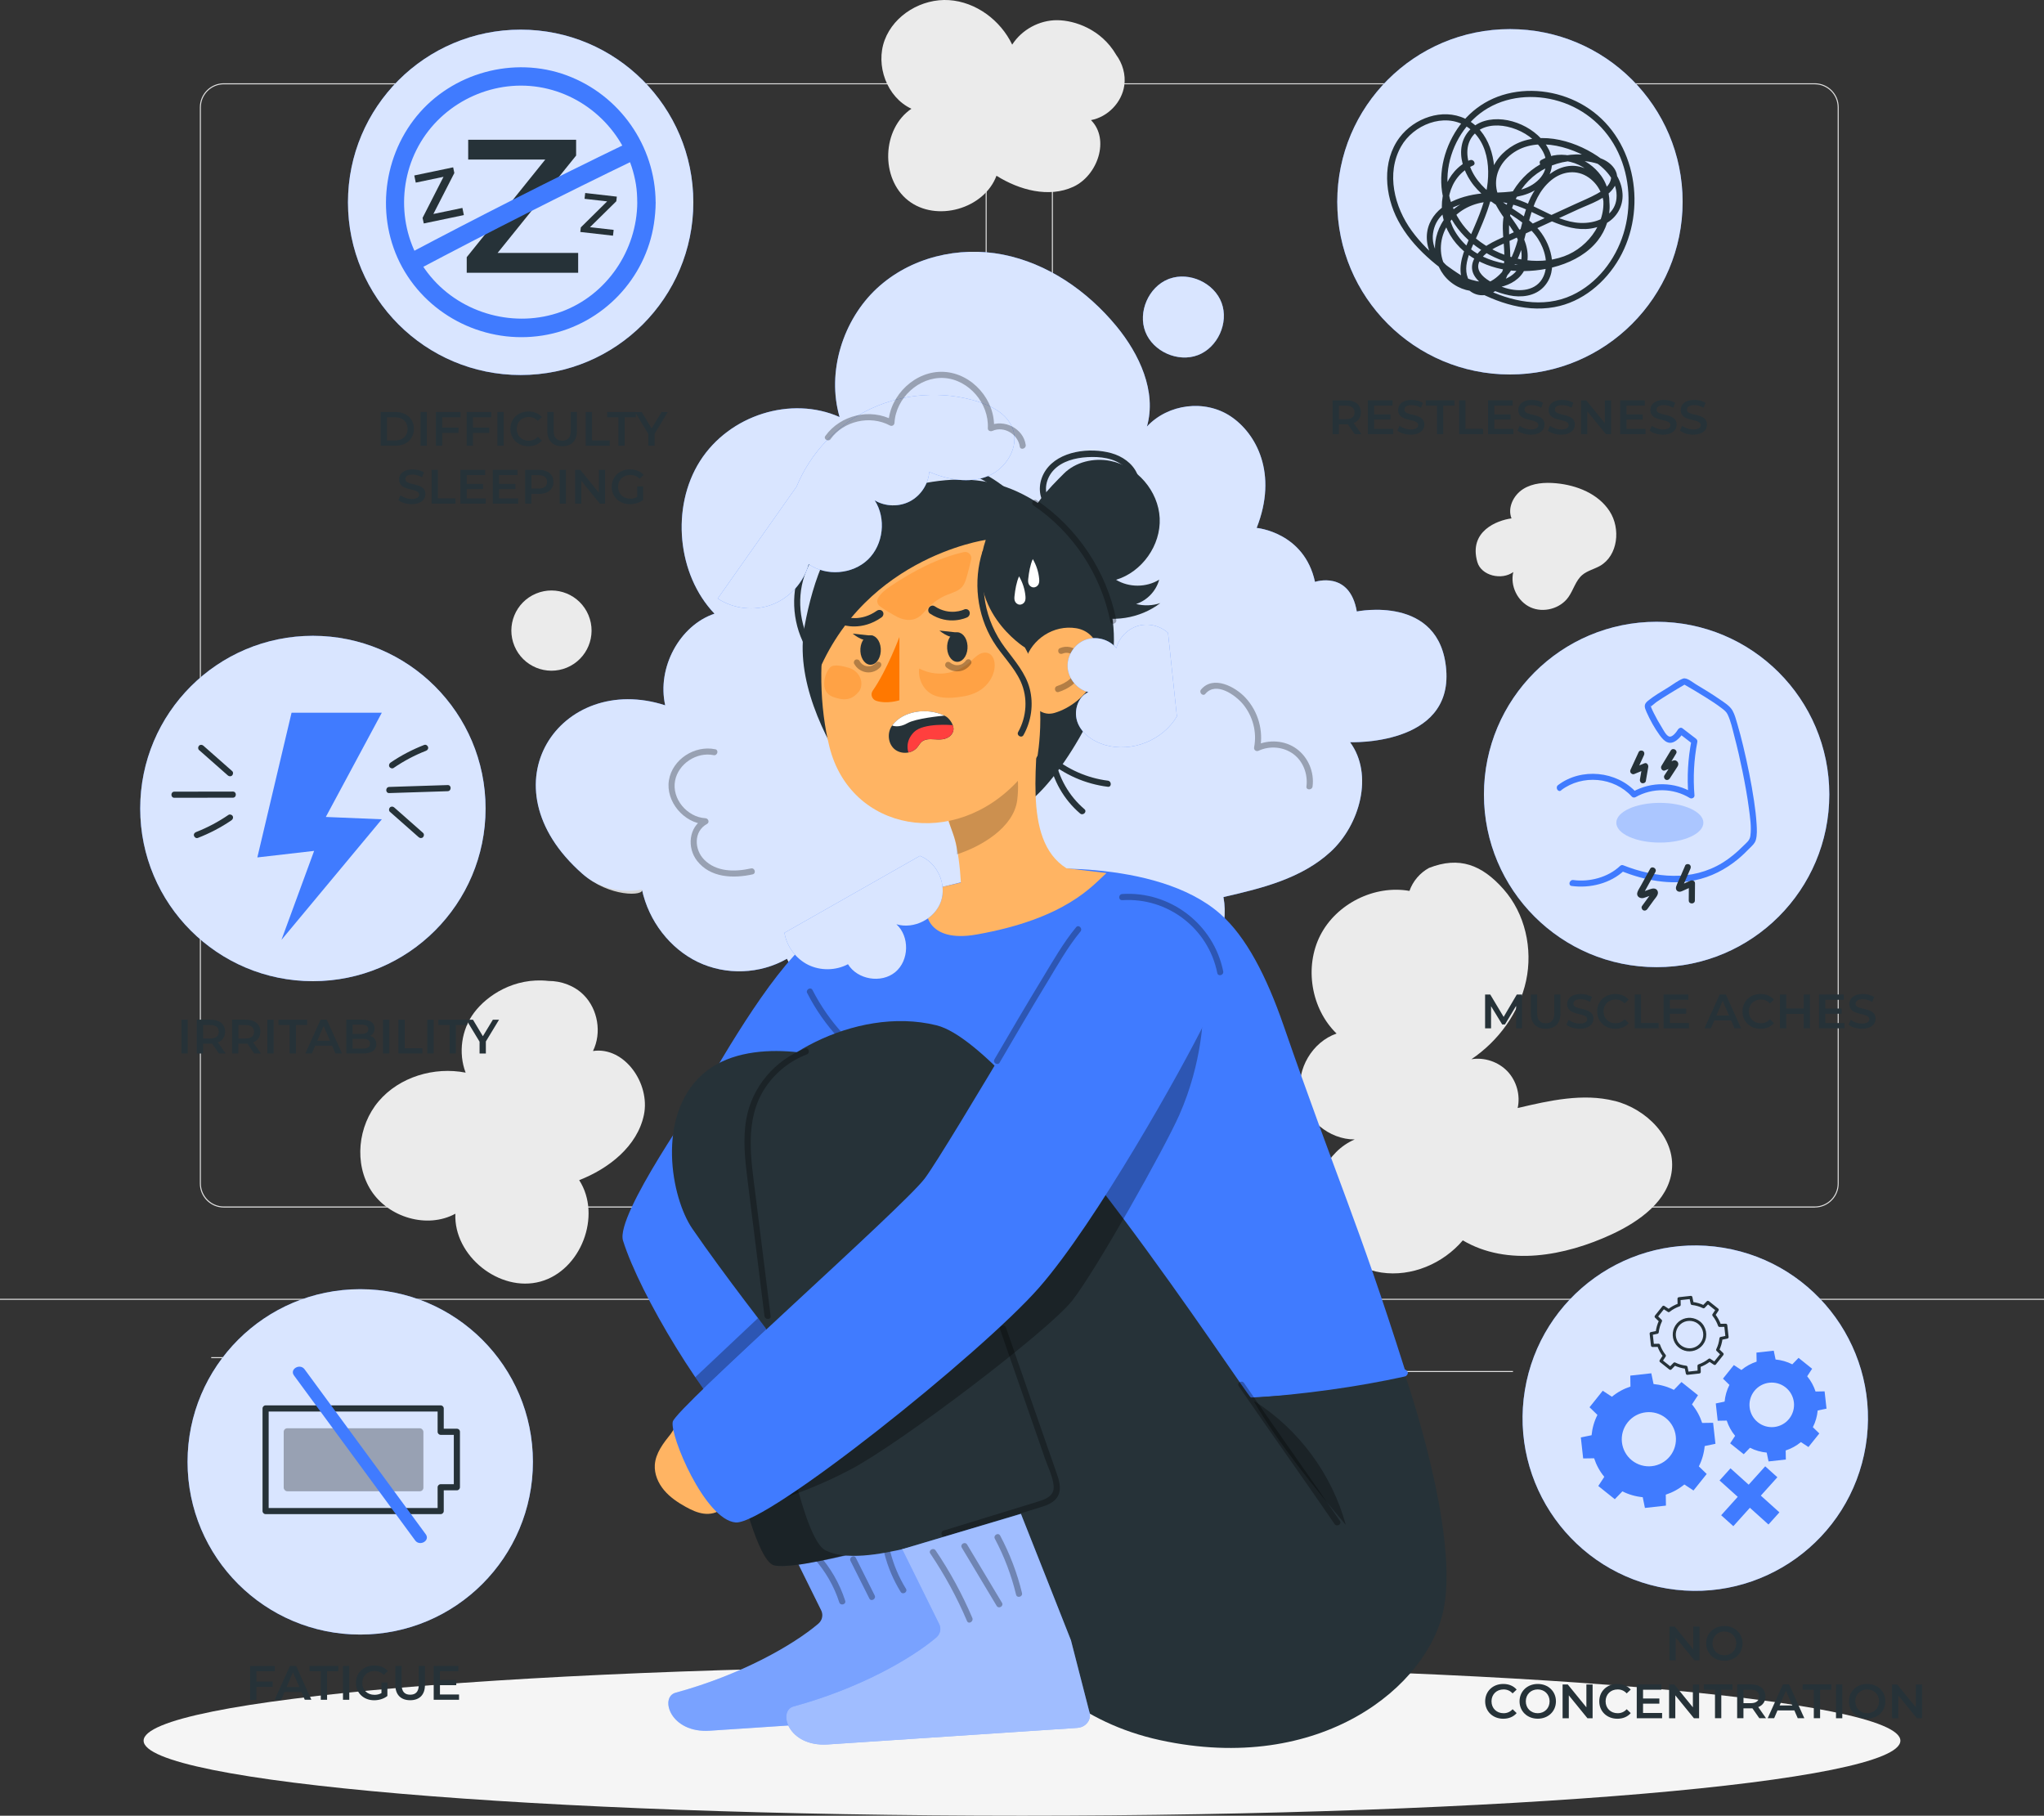 <svg xmlns="http://www.w3.org/2000/svg" viewBox="0 0 500 444.13"><rect x="0" y="0" width="500" height="444.13" fill="#333333" stroke="none"/><g id="Background_complete"><path fill="#e0e0e0" stroke-width="0" d="M443.92,295.37h-180.75c-3.23,0-5.86-2.63-5.86-5.86V26.23c0-3.23,2.63-5.86,5.86-5.86h180.75c3.23,0,5.86,2.63,5.86,5.86v263.27c0,3.23-2.63,5.86-5.86,5.86ZM263.17,20.62c-3.09,0-5.61,2.52-5.61,5.61v263.27c0,3.09,2.52,5.61,5.61,5.61h180.75c3.09,0,5.61-2.52,5.61-5.61V26.23c0-3.09-2.52-5.61-5.61-5.61h-180.75Z"/><path fill="#e0e0e0" stroke-width="0" d="M235.49,295.37H54.75c-3.23,0-5.86-2.63-5.86-5.86V26.23c0-3.23,2.63-5.86,5.86-5.86h180.75c3.23,0,5.86,2.63,5.86,5.86v263.27c0,3.23-2.63,5.86-5.86,5.86ZM54.75,20.62c-3.09,0-5.61,2.52-5.61,5.61v263.27c0,3.09,2.52,5.61,5.61,5.61h180.75c3.09,0,5.61-2.52,5.61-5.61V26.23c0-3.09-2.52-5.61-5.61-5.61H54.75Z"/><rect width="500" height=".25" y="317.69" fill="#e0e0e0" stroke-width="0"/><rect width="16.06" height=".25" x="51.67" y="331.96" fill="#e0e0e0" stroke-width="0"/><rect width="53.53" height=".25" x="170.35" y="329.25" fill="#e0e0e0" stroke-width="0"/><rect width="36.25" height=".25" x="68.73" y="341.25" fill="#e0e0e0" stroke-width="0"/><rect width="43.19" height=".25" x="378.35" y="329.12" fill="#e0e0e0" stroke-width="0"/><rect width="6.33" height=".25" x="430.45" y="329.12" fill="#e0e0e0" stroke-width="0"/><rect width="53.89" height=".25" x="316.21" y="335.35" fill="#e0e0e0" stroke-width="0"/><path fill="#ebebeb" stroke-width="0" d="M394.99,269.3c-7.77-1.96-15.94-.11-23.74,1.73.7-3.15-.27-6.63-2.49-8.97-2.22-2.34-5.64-3.49-8.82-2.97,6.61-4.48,11.69-11.38,13.37-19.19,1.68-7.81-.23-16.45-5.54-22.42-5.3-5.97-10.8-8.07-18.19-5.19-2.22,1.2-3.97,3.25-4.8,5.63-8.56-1.51-17.85,3.12-21.81,10.86-3.95,7.74-2.26,17.98,3.98,24.03-5.91,2.04-9.84,8.68-8.78,14.84,1.06,6.16,6.98,11.11,13.23,11.06-6.86,2.91-10.75,11.2-9.13,18.48,1.63,7.28,8.26,12.99,15.64,14.08,7.37,1.1,15.1-2.18,19.92-7.87,10.9,6.44,24.98,3.85,36.46-1.49,6.77-3.15,13.82-8.18,14.67-15.61.91-7.96-6.21-15.05-13.98-17.01Z"/><path fill="#ebebeb" stroke-width="0" d="M145.05,257.09c2.19-4.44,1.22-10.23-2.28-13.73-2.25-2.25-5.45-3.43-8.62-3.42h.02c-8.45-.93-15.1,3.62-18.19,7.75-3.1,4.13-3.91,9.86-2.08,14.68-7.68-1.5-16.21,1.04-21.28,7.01-5.07,5.97-6.08,15.27-1.83,21.85,4.25,6.57,13.72,9.4,20.6,5.65-.45,10.3,10.81,19.31,20.76,16.61,9.95-2.7,15.12-16.15,9.53-24.82,7.28-2.84,14.23-8.31,15.83-15.96,1.6-7.65-4.73-16.77-12.46-15.63Z"/><path fill="#ebebeb" stroke-width="0" d="M266.87,29.38c4.11-.76,7.55-4.32,8.15-8.46.39-2.66-.42-5.42-2.02-7.56h.01c-3.63-6.18-10.06-8.39-14.41-8.42-4.36-.02-8.65,2.31-11,5.98-2.85-5.97-8.87-10.46-15.46-10.89s-13.41,3.57-15.73,9.76c-2.32,6.19.54,14.03,6.54,16.81-7.21,4.88-7.65,17.04-.81,22.43,6.84,5.39,18.56,2.12,21.62-6.04,5.59,3.51,12.8,5.46,18.79,2.7,5.99-2.77,8.99-11.65,4.32-16.31Z"/><path fill="#ebebeb" stroke-width="0" d="M369.74,126.8c-3.48.47-10.52,3.09-8.36,10.66.96,3.38,5.98,4.55,8.8,2.46-.82,3.37,1.04,7.19,4.2,8.63,3.15,1.44,7.26.35,9.27-2.48,1.24-1.74,1.76-4.01,3.38-5.41,1.25-1.07,2.95-1.44,4.37-2.25,4.4-2.52,5.1-9.14,2.32-13.39-2.77-4.25-7.98-6.33-13.03-6.81-2.78-.26-5.74-.08-8.1,1.41s-3.88,4.57-2.85,7.17"/><circle cx="134.9" cy="154.24" r="9.81" fill="#ebebeb" stroke-width="0" transform="translate(-48.98 63.82) rotate(-22.64)"/></g><g id="Shadow"><path fill="#f5f5f5" stroke-width="0" d="M464.87,425.78c0,10.13-96.2,18.35-214.87,18.35s-214.87-8.22-214.87-18.35,96.2-18.35,214.87-18.35,214.87,8.22,214.87,18.35Z"/></g><g id="Texts"><path fill="#263238" stroke-width="0" d="M93.12,100.77h3.61c2.68,0,4.51,1.65,4.51,4.13s-1.83,4.13-4.51,4.13h-3.61v-8.27ZM96.67,107.74c1.84,0,3.04-1.12,3.04-2.83s-1.19-2.83-3.04-2.83h-2.01v5.67h2.01Z"/><path fill="#263238" stroke-width="0" d="M102.87,100.77h1.54v8.27h-1.54v-8.27Z"/><path fill="#263238" stroke-width="0" d="M108.17,102.06v2.52h3.99v1.3h-3.99v3.16h-1.54v-8.27h6.03v1.29h-4.5Z"/><path fill="#263238" stroke-width="0" d="M115.69,102.06v2.52h3.99v1.3h-3.99v3.16h-1.54v-8.27h6.03v1.29h-4.5Z"/><path fill="#263238" stroke-width="0" d="M121.68,100.77h1.54v8.27h-1.54v-8.27Z"/><path fill="#263238" stroke-width="0" d="M124.85,104.9c0-2.47,1.89-4.25,4.43-4.25,1.35,0,2.5.48,3.27,1.38l-.99.93c-.6-.65-1.35-.97-2.21-.97-1.71,0-2.95,1.2-2.95,2.91s1.24,2.91,2.95,2.91c.86,0,1.61-.32,2.21-.98l.99.94c-.77.9-1.93,1.38-3.28,1.38-2.53,0-4.42-1.78-4.42-4.25Z"/><path fill="#263238" stroke-width="0" d="M133.89,105.43v-4.67h1.54v4.61c0,1.7.77,2.43,2.1,2.43s2.09-.73,2.09-2.43v-4.61h1.51v4.67c0,2.41-1.36,3.72-3.61,3.72s-3.63-1.31-3.63-3.72Z"/><path fill="#263238" stroke-width="0" d="M143.28,100.77h1.54v6.97h4.32v1.3h-5.86v-8.27Z"/><path fill="#263238" stroke-width="0" d="M151.26,102.07h-2.74v-1.3h7.02v1.3h-2.74v6.97h-1.54v-6.97Z"/><path fill="#263238" stroke-width="0" d="M160.13,106.12v2.92h-1.54v-2.89l-3.25-5.37h1.64l2.42,4.03,2.44-4.03h1.51l-3.24,5.35Z"/><path fill="#263238" stroke-width="0" d="M97.45,122.33l.53-1.19c.66.53,1.71.91,2.73.91,1.29,0,1.83-.46,1.83-1.07,0-1.78-4.91-.61-4.91-3.69,0-1.33,1.06-2.47,3.33-2.47.99,0,2.03.26,2.75.73l-.48,1.19c-.74-.44-1.56-.65-2.28-.65-1.28,0-1.79.5-1.79,1.12,0,1.76,4.9.61,4.9,3.65,0,1.32-1.07,2.46-3.34,2.46-1.29,0-2.57-.4-3.26-.99Z"/><path fill="#263238" stroke-width="0" d="M105.57,114.93h1.54v6.97h4.32v1.3h-5.86v-8.27Z"/><path fill="#263238" stroke-width="0" d="M118.84,121.91v1.29h-6.2v-8.27h6.03v1.29h-4.5v2.15h3.99v1.26h-3.99v2.28h4.66Z"/><path fill="#263238" stroke-width="0" d="M126.75,121.91v1.29h-6.2v-8.27h6.03v1.29h-4.5v2.15h3.99v1.26h-3.99v2.28h4.66Z"/><path fill="#263238" stroke-width="0" d="M135.38,117.87c0,1.82-1.35,2.94-3.52,2.94h-1.87v2.39h-1.54v-8.27h3.4c2.17,0,3.52,1.11,3.52,2.94ZM133.83,117.87c0-1.04-.7-1.64-2.04-1.64h-1.79v3.28h1.79c1.35,0,2.04-.6,2.04-1.64Z"/><path fill="#263238" stroke-width="0" d="M136.91,114.93h1.54v8.27h-1.54v-8.27Z"/><path fill="#263238" stroke-width="0" d="M148.02,114.93v8.27h-1.26l-4.56-5.6v5.6h-1.52v-8.27h1.26l4.56,5.6v-5.6h1.52Z"/><path fill="#263238" stroke-width="0" d="M155.88,118.97h1.45v3.3c-.86.7-2.07,1.05-3.24,1.05-2.56,0-4.45-1.78-4.45-4.25s1.89-4.25,4.48-4.25c1.38,0,2.54.46,3.32,1.35l-.97.94c-.65-.65-1.39-.94-2.28-.94-1.76,0-3,1.19-3,2.91s1.24,2.91,2.99,2.91c.59,0,1.17-.12,1.7-.43v-2.57Z"/><path fill="#263238" stroke-width="0" d="M370.87,251.52v-5.48s-2.73,4.54-2.73,4.54h-.68l-2.72-4.46v5.41h-1.46v-8.27h1.26l3.28,5.48,3.22-5.48h1.26v8.27s-1.44,0-1.44,0Z"/><path fill="#263238" stroke-width="0" d="M374.48,247.92v-4.66h1.54v4.61c0,1.7.77,2.43,2.1,2.43s2.09-.73,2.09-2.43v-4.61h1.51v4.66c0,2.41-1.36,3.72-3.61,3.72s-3.63-1.31-3.63-3.72Z"/><path fill="#263238" stroke-width="0" d="M383.17,250.65l.53-1.19c.66.53,1.71.91,2.73.91,1.29,0,1.83-.46,1.83-1.08,0-1.78-4.91-.61-4.91-3.68,0-1.34,1.06-2.47,3.33-2.47.99,0,2.03.26,2.75.73l-.48,1.19c-.74-.44-1.56-.65-2.28-.65-1.28,0-1.79.5-1.79,1.12,0,1.76,4.9.61,4.9,3.65,0,1.32-1.08,2.46-3.34,2.46-1.29,0-2.57-.4-3.26-.99Z"/><path fill="#263238" stroke-width="0" d="M390.7,247.39c0-2.47,1.89-4.25,4.43-4.25,1.35,0,2.5.48,3.27,1.38l-.99.93c-.6-.65-1.35-.97-2.21-.97-1.71,0-2.95,1.21-2.95,2.91s1.24,2.91,2.95,2.91c.86,0,1.61-.32,2.21-.98l.99.95c-.77.9-1.92,1.38-3.28,1.38-2.53,0-4.42-1.78-4.42-4.25Z"/><path fill="#263238" stroke-width="0" d="M399.87,243.26h1.54v6.97h4.32v1.3h-5.86v-8.27Z"/><path fill="#263238" stroke-width="0" d="M413.14,250.24v1.29h-6.2v-8.27h6.04v1.29h-4.5v2.15h3.99v1.26h-3.99v2.28h4.67Z"/><path fill="#263238" stroke-width="0" d="M423.47,249.61h-4.13l-.82,1.91h-1.58l3.72-8.27h1.51l3.73,8.27h-1.61l-.83-1.91ZM422.96,248.41l-1.56-3.61-1.55,3.61h3.11Z"/><path fill="#263238" stroke-width="0" d="M426.24,247.39c0-2.47,1.89-4.25,4.43-4.25,1.35,0,2.5.48,3.27,1.38l-.99.93c-.6-.65-1.35-.97-2.21-.97-1.71,0-2.95,1.21-2.95,2.91s1.24,2.91,2.95,2.91c.86,0,1.61-.32,2.21-.98l.99.95c-.77.9-1.92,1.38-3.28,1.38-2.53,0-4.42-1.78-4.42-4.25Z"/><path fill="#263238" stroke-width="0" d="M442.76,243.26v8.27h-1.54v-3.54h-4.28v3.54h-1.54v-8.27h1.54v3.41h4.28v-3.41h1.54Z"/><path fill="#263238" stroke-width="0" d="M451.17,250.24v1.29h-6.2v-8.27h6.04v1.29h-4.5v2.15h3.99v1.26h-3.99v2.28h4.66Z"/><path fill="#263238" stroke-width="0" d="M452.19,250.65l.53-1.19c.66.53,1.71.91,2.73.91,1.29,0,1.83-.46,1.83-1.08,0-1.78-4.91-.61-4.91-3.68,0-1.34,1.06-2.47,3.33-2.47.99,0,2.03.26,2.75.73l-.48,1.19c-.74-.44-1.56-.65-2.28-.65-1.28,0-1.79.5-1.79,1.12,0,1.76,4.9.61,4.9,3.65,0,1.32-1.08,2.46-3.34,2.46-1.29,0-2.57-.4-3.26-.99Z"/><path fill="#263238" stroke-width="0" d="M331.39,106.2l-1.69-2.42c-.11.01-.21.01-.32.01h-1.87v2.41h-1.54v-8.27h3.4c2.17,0,3.52,1.11,3.52,2.94,0,1.25-.64,2.17-1.76,2.61l1.9,2.72h-1.65ZM329.31,99.23h-1.79v3.3h1.79c1.35,0,2.04-.61,2.04-1.65s-.7-1.64-2.04-1.64Z"/><path fill="#263238" stroke-width="0" d="M340.81,104.91v1.29h-6.2v-8.27h6.04v1.29h-4.5v2.15h3.99v1.26h-3.99v2.28h4.66Z"/><path fill="#263238" stroke-width="0" d="M341.82,105.33l.53-1.19c.66.53,1.71.91,2.73.91,1.29,0,1.83-.46,1.83-1.07,0-1.78-4.91-.61-4.91-3.69,0-1.33,1.06-2.47,3.33-2.47.99,0,2.03.26,2.75.73l-.48,1.19c-.74-.44-1.56-.65-2.28-.65-1.28,0-1.79.5-1.79,1.12,0,1.76,4.9.61,4.9,3.65,0,1.32-1.08,2.46-3.34,2.46-1.29,0-2.57-.4-3.26-.99Z"/><path fill="#263238" stroke-width="0" d="M351.5,99.23h-2.74v-1.3h7.02v1.3h-2.74v6.97h-1.54v-6.97Z"/><path fill="#263238" stroke-width="0" d="M356.93,97.93h1.54v6.97h4.32v1.3h-5.86v-8.27Z"/><path fill="#263238" stroke-width="0" d="M370.2,104.91v1.29h-6.2v-8.27h6.04v1.29h-4.5v2.15h3.99v1.26h-3.99v2.28h4.66Z"/><path fill="#263238" stroke-width="0" d="M371.21,105.33l.53-1.19c.66.53,1.71.91,2.73.91,1.29,0,1.83-.46,1.83-1.07,0-1.78-4.91-.61-4.91-3.69,0-1.33,1.06-2.47,3.33-2.47.99,0,2.03.26,2.75.73l-.48,1.19c-.74-.44-1.56-.65-2.28-.65-1.28,0-1.79.5-1.79,1.12,0,1.76,4.9.61,4.9,3.65,0,1.32-1.08,2.46-3.34,2.46-1.29,0-2.57-.4-3.26-.99Z"/><path fill="#263238" stroke-width="0" d="M378.63,105.33l.53-1.19c.66.53,1.71.91,2.73.91,1.29,0,1.83-.46,1.83-1.07,0-1.78-4.91-.61-4.91-3.69,0-1.33,1.06-2.47,3.33-2.47.99,0,2.03.26,2.75.73l-.48,1.19c-.74-.44-1.56-.65-2.28-.65-1.28,0-1.79.5-1.79,1.12,0,1.76,4.9.61,4.9,3.65,0,1.32-1.08,2.46-3.34,2.46-1.29,0-2.57-.4-3.26-.99Z"/><path fill="#263238" stroke-width="0" d="M394.1,97.93v8.27h-1.26l-4.56-5.6v5.6h-1.52v-8.27h1.26l4.56,5.6v-5.6h1.52Z"/><path fill="#263238" stroke-width="0" d="M402.52,104.91v1.29h-6.2v-8.27h6.04v1.29h-4.5v2.15h3.99v1.26h-3.99v2.28h4.66Z"/><path fill="#263238" stroke-width="0" d="M403.53,105.33l.53-1.19c.66.53,1.71.91,2.73.91,1.29,0,1.83-.46,1.83-1.07,0-1.78-4.91-.61-4.91-3.69,0-1.33,1.06-2.47,3.33-2.47.99,0,2.03.26,2.75.73l-.48,1.19c-.74-.44-1.56-.65-2.28-.65-1.28,0-1.79.5-1.79,1.12,0,1.76,4.9.61,4.9,3.65,0,1.32-1.08,2.46-3.34,2.46-1.29,0-2.57-.4-3.26-.99Z"/><path fill="#263238" stroke-width="0" d="M410.95,105.33l.53-1.19c.66.53,1.71.91,2.73.91,1.29,0,1.83-.46,1.83-1.07,0-1.78-4.91-.61-4.91-3.69,0-1.33,1.06-2.47,3.33-2.47.99,0,2.03.26,2.75.73l-.48,1.19c-.74-.44-1.56-.65-2.28-.65-1.28,0-1.79.5-1.79,1.12,0,1.76,4.9.61,4.9,3.65,0,1.32-1.08,2.46-3.34,2.46-1.29,0-2.57-.4-3.26-.99Z"/><path fill="#263238" stroke-width="0" d="M415.73,397.85v8.27h-1.26l-4.56-5.6v5.6h-1.52v-8.27h1.26l4.56,5.6v-5.6h1.52Z"/><path fill="#263238" stroke-width="0" d="M417.36,401.98c0-2.44,1.89-4.25,4.45-4.25s4.45,1.8,4.45,4.25-1.89,4.25-4.45,4.25-4.45-1.81-4.45-4.25ZM424.72,401.98c0-1.69-1.24-2.91-2.91-2.91s-2.91,1.22-2.91,2.91,1.24,2.91,2.91,2.91,2.91-1.22,2.91-2.91Z"/><path fill="#263238" stroke-width="0" d="M363.3,416.15c0-2.47,1.89-4.25,4.43-4.25,1.35,0,2.5.48,3.27,1.38l-.99.93c-.6-.65-1.35-.97-2.21-.97-1.71,0-2.95,1.21-2.95,2.91s1.24,2.91,2.95,2.91c.86,0,1.61-.32,2.21-.98l.99.95c-.77.9-1.92,1.38-3.28,1.38-2.53,0-4.42-1.78-4.42-4.25Z"/><path fill="#263238" stroke-width="0" d="M371.71,416.15c0-2.44,1.89-4.25,4.45-4.25s4.45,1.8,4.45,4.25-1.89,4.25-4.45,4.25-4.45-1.81-4.45-4.25ZM379.06,416.15c0-1.69-1.24-2.91-2.91-2.91s-2.91,1.22-2.91,2.91,1.24,2.91,2.91,2.91,2.91-1.22,2.91-2.91Z"/><path fill="#263238" stroke-width="0" d="M389.58,412.02v8.27h-1.26l-4.56-5.6v5.6h-1.52v-8.27h1.26l4.56,5.6v-5.6h1.52Z"/><path fill="#263238" stroke-width="0" d="M391.21,416.15c0-2.47,1.89-4.25,4.43-4.25,1.35,0,2.5.48,3.27,1.38l-.99.93c-.6-.65-1.35-.97-2.21-.97-1.71,0-2.95,1.21-2.95,2.91s1.24,2.91,2.95,2.91c.86,0,1.61-.32,2.21-.98l.99.95c-.77.9-1.92,1.38-3.28,1.38-2.53,0-4.42-1.78-4.42-4.25Z"/><path fill="#263238" stroke-width="0" d="M406.58,419v1.29h-6.2v-8.27h6.04v1.29h-4.5v2.15h3.99v1.26h-3.99v2.28h4.66Z"/><path fill="#263238" stroke-width="0" d="M415.63,412.02v8.27h-1.26l-4.56-5.6v5.6h-1.52v-8.27h1.26l4.56,5.6v-5.6h1.52Z"/><path fill="#263238" stroke-width="0" d="M419.52,413.31h-2.74v-1.3h7.02v1.3h-2.74v6.97h-1.54v-6.97Z"/><path fill="#263238" stroke-width="0" d="M430.36,420.28l-1.69-2.42c-.11.01-.21.01-.32.01h-1.87v2.41h-1.54v-8.27h3.4c2.17,0,3.52,1.11,3.52,2.94,0,1.25-.64,2.17-1.76,2.61l1.9,2.72h-1.65ZM428.28,413.31h-1.79v3.29h1.79c1.35,0,2.04-.61,2.04-1.65s-.7-1.64-2.04-1.64Z"/><path fill="#263238" stroke-width="0" d="M438.94,418.37h-4.13l-.82,1.91h-1.58l3.72-8.27h1.51l3.73,8.27h-1.61l-.83-1.91ZM438.44,417.16l-1.56-3.61-1.55,3.61h3.11Z"/><path fill="#263238" stroke-width="0" d="M443.69,413.31h-2.74v-1.3h7.02v1.3h-2.74v6.97h-1.54v-6.97Z"/><path fill="#263238" stroke-width="0" d="M449.12,412.02h1.54v8.27h-1.54v-8.27Z"/><path fill="#263238" stroke-width="0" d="M452.29,416.15c0-2.44,1.89-4.25,4.45-4.25s4.45,1.8,4.45,4.25-1.89,4.25-4.45,4.25-4.45-1.81-4.45-4.25ZM459.65,416.15c0-1.69-1.24-2.91-2.91-2.91s-2.91,1.22-2.91,2.91,1.24,2.91,2.91,2.91,2.91-1.22,2.91-2.91Z"/><path fill="#263238" stroke-width="0" d="M470.17,412.02v8.27h-1.26l-4.56-5.6v5.6h-1.52v-8.27h1.26l4.56,5.6v-5.6h1.52Z"/><path fill="#263238" stroke-width="0" d="M62.73,408.79v2.52h3.99v1.3h-3.99v3.17h-1.54v-8.27h6.03v1.29h-4.5Z"/><path fill="#263238" stroke-width="0" d="M73.73,413.85h-4.13l-.82,1.91h-1.58l3.72-8.27h1.51l3.73,8.27h-1.61l-.83-1.91ZM73.22,412.65l-1.56-3.61-1.55,3.61h3.11Z"/><path fill="#263238" stroke-width="0" d="M78.47,408.8h-2.74v-1.3h7.02v1.3h-2.74v6.97h-1.54v-6.97Z"/><path fill="#263238" stroke-width="0" d="M83.9,407.5h1.54v8.27h-1.54v-8.27Z"/><path fill="#263238" stroke-width="0" d="M93.31,411.54h1.45v3.3c-.86.7-2.07,1.05-3.24,1.05-2.56,0-4.45-1.78-4.45-4.25s1.89-4.25,4.48-4.25c1.38,0,2.54.46,3.32,1.35l-.97.95c-.65-.65-1.39-.95-2.28-.95-1.76,0-3,1.19-3,2.91s1.24,2.91,2.99,2.91c.59,0,1.17-.12,1.7-.42v-2.58Z"/><path fill="#263238" stroke-width="0" d="M96.71,412.16v-4.67h1.54v4.61c0,1.7.77,2.43,2.1,2.43s2.09-.73,2.09-2.43v-4.61h1.51v4.67c0,2.41-1.36,3.72-3.61,3.72s-3.63-1.31-3.63-3.72Z"/><path fill="#263238" stroke-width="0" d="M112.29,414.48v1.29h-6.2v-8.27h6.03v1.29h-4.5v2.15h3.99v1.26h-3.99v2.28h4.67Z"/><path fill="#263238" stroke-width="0" d="M44.39,249.42h1.54v8.27h-1.54v-8.27Z"/><path fill="#263238" stroke-width="0" d="M53.56,257.69l-1.69-2.42c-.11.01-.21.01-.32.01h-1.87v2.41h-1.54v-8.27h3.4c2.17,0,3.52,1.11,3.52,2.94,0,1.25-.64,2.17-1.76,2.61l1.9,2.72h-1.65ZM51.48,250.72h-1.8v3.3h1.8c1.35,0,2.04-.61,2.04-1.65s-.7-1.64-2.04-1.64Z"/><path fill="#263238" stroke-width="0" d="M62.19,257.69l-1.69-2.42c-.11.01-.21.01-.32.01h-1.87v2.41h-1.54v-8.27h3.4c2.17,0,3.52,1.11,3.52,2.94,0,1.25-.64,2.17-1.76,2.61l1.9,2.72h-1.65ZM60.11,250.72h-1.79v3.3h1.79c1.35,0,2.04-.61,2.04-1.65s-.7-1.64-2.04-1.64Z"/><path fill="#263238" stroke-width="0" d="M65.41,249.42h1.54v8.27h-1.54v-8.27Z"/><path fill="#263238" stroke-width="0" d="M70.85,250.72h-2.74v-1.3h7.02v1.3h-2.74v6.97h-1.54v-6.97Z"/><path fill="#263238" stroke-width="0" d="M81.23,255.77h-4.13l-.82,1.91h-1.58l3.72-8.27h1.51l3.73,8.27h-1.61l-.83-1.91ZM80.72,254.57l-1.56-3.61-1.55,3.61h3.11Z"/><path fill="#263238" stroke-width="0" d="M92.06,255.44c0,1.42-1.11,2.24-3.24,2.24h-4.11v-8.27h3.87c1.98,0,3.05.84,3.05,2.15,0,.85-.43,1.48-1.06,1.82.89.28,1.49.98,1.49,2.05ZM86.25,250.62v2.28h2.17c1.06,0,1.67-.38,1.67-1.13s-.6-1.15-1.67-1.15h-2.17ZM90.51,255.29c0-.83-.63-1.19-1.78-1.19h-2.48v2.39h2.48c1.16,0,1.78-.37,1.78-1.19Z"/><path fill="#263238" stroke-width="0" d="M93.69,249.42h1.54v8.27h-1.54v-8.27Z"/><path fill="#263238" stroke-width="0" d="M97.46,249.42h1.54v6.97h4.32v1.3h-5.86v-8.27Z"/><path fill="#263238" stroke-width="0" d="M104.53,249.42h1.54v8.27h-1.54v-8.27Z"/><path fill="#263238" stroke-width="0" d="M109.97,250.72h-2.74v-1.3h7.02v1.3h-2.74v6.97h-1.54v-6.97Z"/><path fill="#263238" stroke-width="0" d="M118.85,254.77v2.92h-1.54v-2.89l-3.25-5.37h1.64l2.42,4.03,2.44-4.03h1.51l-3.24,5.35Z"/></g><g id="Character"><path fill="#407bff" stroke-width="0" d="M330.25,181.54c5.82,7.93,2.41,20.21-4.76,26.81-7.17,6.59-16.9,8.94-26.21,11.07,1.42,7.75-2.1,16.23-8.47,20.39-6.37,4.15-15.16,3.7-21.11-1.09-8.7,13.44-24.29,21.58-39.72,20.74-15.42-.84-30.14-10.63-37.48-24.94-6.61,3.77-14.89,4.08-21.74.81s-12.08-10.04-13.73-17.76c0,0-7.94,1.99-14.58-3.85-24.7-21.74-5.17-49.44,20.27-41.2-2.06-9.19,3.52-19.54,12.06-22.41-9.14-9.55-10.7-26.07-3.54-37.34,7.17-11.26,22.27-16.03,34.14-10.76-3.21-11.07.85-23.78,9.1-31.45,8.24-7.66,20.07-10.41,30.88-8.28,10.81,2.13,20.56,8.79,27.76,17.54,5.57,6.77,9.88,15.93,7.44,24.51,5.2-5.58,14.19-6.68,20.47-2.5,6.28,4.18,11.62,14,6.37,27.3,0,0,11.64,1.02,14.27,13.2,0,0,8.48-2.89,10.23,7.24,0,0,20.39-4.22,21.87,14.25,1.5,18.74-23.53,17.72-23.53,17.72Z"/><g opacity=".8"><path fill="#fff" stroke-width="0" d="M330.25,181.54c5.82,7.93,2.41,20.21-4.76,26.81-7.17,6.59-16.9,8.94-26.21,11.07,1.42,7.75-2.1,16.23-8.47,20.39-6.37,4.15-15.16,3.7-21.11-1.09-8.7,13.44-24.29,21.58-39.72,20.74-15.42-.84-30.14-10.63-37.48-24.94-6.61,3.77-14.89,4.08-21.74.81s-12.08-10.04-13.73-17.76c.71,1.62-7.94,1.99-14.58-3.85-24.7-21.74-5.17-49.44,20.27-41.2-2.06-9.19,3.52-19.54,12.06-22.41-9.14-9.55-10.7-26.07-3.54-37.34,7.17-11.26,22.27-16.03,34.14-10.76-3.21-11.07.85-23.78,9.1-31.45,8.24-7.66,20.07-10.41,30.88-8.28,10.81,2.13,20.56,8.79,27.76,17.54,5.57,6.77,9.88,15.93,7.44,24.51,5.2-5.58,14.19-6.68,20.47-2.5,6.28,4.18,11.62,14,6.37,27.3,0,0,11.64,1.02,14.27,13.2,0,0,8.48-2.89,10.23,7.24,0,0,20.39-4.22,21.87,14.25,1.5,18.74-23.53,17.72-23.53,17.72Z"/></g><g opacity=".3"><path stroke-width="0" d="M174.95,183.27c-5.01-1.04-10.49,2.46-11.32,7.6s3.63,10.49,8.94,10.77l-.38-1.4c-3.76,2.05-4.16,7.13-1.67,10.32,3.24,4.16,8.85,4.36,13.59,3.31.94-.21.54-1.66-.4-1.45-3.92.87-8.49.9-11.49-2.18-2.4-2.46-2.58-6.91.73-8.7.69-.37.33-1.36-.38-1.4-4.44-.24-8.3-4.73-7.43-9.2.8-4.15,5.31-7.08,9.42-6.23.94.2,1.34-1.25.4-1.45h0Z"/></g><g opacity=".3"><path stroke-width="0" d="M294.86,169.71c2.62-3.09,7.34.29,9.22,2.56,2.38,2.9,3.43,6.82,2.7,10.51-.13.67.5,1.13,1.1.85,2.72-1.26,6.07-.99,8.5.81s3.58,4.95,3.2,7.93c-.12.95,1.38.95,1.5,0,.45-3.51-1.06-7.14-3.94-9.23s-6.8-2.3-10.01-.81l1.1.85c.88-4.47-.46-9.16-3.55-12.5-2.48-2.69-7.86-5.58-10.87-2.03-.62.73.44,1.8,1.06,1.06h0Z"/></g><path fill="#407bff" stroke-width="0" d="M172.22,266.27c-.84,1.42-21.76,30.96-19.82,37.18,4.1,13.16,20.05,39.75,31.22,50.11,11.16,10.36,12.89,13.35,17.31,11.47,4.42-1.88,16.85-10.72,18.2-16.56s-34.42-65.54-31.96-70.99c2.46-5.46,33.38-14.03,33.38-14.03l2.02-44.27s-8.37,1.58-20.46,7.95c-10.05,5.3-22.61,26.91-29.87,39.14Z"/><g opacity=".3"><path stroke-width="0" d="M197.46,242.91c2.08,4.08,4.73,7.85,7.85,11.2.66.71,1.72-.35,1.06-1.06-3.04-3.26-5.59-6.93-7.62-10.89-.44-.86-1.73-.1-1.3.76h0Z"/></g><path fill="#407bff" stroke-width="0" d="M343.63,334.92c-11.54-36.41-16.33-45.67-29.67-84.16-4.13-11.91-9.11-21.63-15.46-27.21-15.86-13.96-48.34-10.82-48.34-10.82,0,0-6.29.5-26.35,6.02-1.25.34-9.03,3.5-9.03,3.5l8.21,111.78c3.74,1.05,32.6,10.57,81.39,7.92,48.79-2.66,39.25-7.02,39.25-7.02Z"/><polygon stroke-width="0" points="172.05 339.72 187.72 324.95 185.42 322.41 170.08 336.87 172.05 339.72" opacity=".3"/><path fill="#407bff" stroke-width="0" d="M220.88,366.94s11.92,30.06,12.23,30.91l4.47,17.38c.61,1.57-.29,3.31-2.01,3.88-.31.1-.63.16-.95.18-9.35.62-13.77.91-25.41,1.69l-35.59,2.36c-9.7.64-12.31-8.19-8.37-9.29,16.13-4.4,28.81-11.69,34.91-16.86.99-.84,1.28-2.16.73-3.28l-8.1-16.38,28.1-10.6Z"/><path fill="#fff" stroke-width="0" d="M220.88,366.94s11.92,30.06,12.23,30.91l4.47,17.38c.61,1.57-.29,3.31-2.01,3.88-.31.1-.63.16-.95.18-9.35.62-13.77.91-25.41,1.69l-35.59,2.36c-9.7.64-12.31-8.19-8.37-9.29,16.13-4.4,28.81-11.69,34.91-16.86.99-.84,1.28-2.16.73-3.28l-8.1-16.38,28.1-10.6Z" opacity=".3"/><g opacity=".3"><path stroke-width="0" d="M199.09,381.17c2.8,3.11,4.93,6.79,6.21,10.77.3.91,1.74.52,1.45-.4-1.37-4.24-3.62-8.13-6.6-11.43-.65-.72-1.71.35-1.06,1.06h0Z"/></g><g opacity=".3"><path stroke-width="0" d="M208.05,381.81c1.54,3.06,3.08,6.13,4.61,9.19.43.86,1.73.1,1.3-.76-1.54-3.06-3.08-6.13-4.61-9.19-.43-.86-1.73-.1-1.3.76h0Z"/></g><g opacity=".3"><path stroke-width="0" d="M216.35,380.03c.84,3.29,2.18,6.44,3.96,9.34.5.82,1.8.07,1.3-.76-1.72-2.79-3-5.81-3.81-8.98-.24-.93-1.69-.54-1.45.4h0Z"/></g><path fill="#263238" stroke-width="0" d="M180.82,362.79s4.64,19.07,8.62,20.14c3.98,1.07,20.55-3.31,20.55-3.31l-8.45-25.62-20.71,8.78Z"/><path stroke-width="0" d="M180.89,362.61s4.4,19.13,8.36,20.25c3.96,1.12,20.59-3.05,20.59-3.05l-8.13-25.72-20.82,8.52Z" opacity=".3"/><path fill="#263238" stroke-width="0" d="M189.23,327.36s-12.22-15.66-19.88-26.83c-5.18-7.56-8.87-27.51,2.43-37.69,11.3-10.17,32.86-4.02,34.43-2.79,1.25.98,17.6,33.78,17.6,33.78l-34.58,33.53Z"/><path fill="#263238" stroke-width="0" d="M306.07,341.96c-1.89-1.56-56.66-86.13-76.96-91.16-20.3-5.03-43.3,9.26-46.23,19.64-2.93,10.38,9.33,103.74,19,108.76,9.68,5.02,33.25-5.56,33.55-3.22.3,2.35,9.11,41.12,48.32,49.66,39.21,8.54,65.74-13.1,69.44-32.26,3.7-19.16-9.39-56.72-9.39-56.72-12.08,2.66-24.69,4.35-37.73,5.29Z"/><path stroke-width="0" d="M184.45,368.55s11.09-2.5,23.6-9.1c12.5-6.6,48.4-33.94,54.19-41.26,5.79-7.32,22.59-37.21,26.23-45.44,5.79-13.11,5.79-24.7,5.79-24.7l-109.81,120.5Z" opacity=".3"/><g opacity=".3"><path stroke-width="0" d="M303.01,339.05c7.75,11.29,15.71,22.44,23.46,33.74.54.79,1.84.04,1.3-.76-7.75-11.29-15.71-22.44-23.46-33.74-.54-.79-1.84-.04-1.3.76h0Z"/></g><g opacity=".3"><path stroke-width="0" d="M231.24,375.84c5.05-1.55,10.1-3.11,15.16-4.66,2.53-.78,5.05-1.55,7.58-2.33,1.59-.49,3.36-1,4.44-2.35,1.3-1.65.86-3.76.24-5.59-.79-2.34-1.62-4.67-2.44-7.01-1.56-4.48-3.12-8.97-4.68-13.45-1.82-5.23-3.64-10.46-5.46-15.7-.32-.91-1.76-.52-1.45.4,2.93,8.42,5.86,16.85,8.79,25.27.73,2.1,1.46,4.21,2.19,6.31s1.93,4.45,2.13,6.7c.24,2.61-2.13,3.34-4.18,3.97-2.29.71-4.58,1.41-6.87,2.11-5.29,1.63-10.58,3.25-15.87,4.88-.92.28-.53,1.73.4,1.45h0Z"/></g><g opacity=".3"><path stroke-width="0" d="M196.96,256.47c-7.42,2.82-13,9.4-14.4,17.24-.87,4.89-.33,9.86.28,14.74.65,5.24,1.31,10.49,1.96,15.73.74,5.91,1.47,11.82,2.21,17.73.12.95,1.62.96,1.5,0-1.23-9.85-2.46-19.7-3.69-29.55-1.1-8.85-2.85-18.48,2.43-26.38,2.44-3.65,6-6.5,10.1-8.06.89-.34.51-1.79-.4-1.45h0Z"/></g><path fill="#407bff" stroke-width="0" d="M249.74,370.3s11.92,30.06,12.23,30.91l4.47,17.38c.61,1.57-.29,3.31-2.01,3.88-.31.1-.63.16-.95.18-9.35.62-13.77.91-25.41,1.69l-35.59,2.36c-9.7.64-12.31-8.19-8.37-9.29,16.13-4.4,28.81-11.69,34.91-16.86.99-.84,1.28-2.16.73-3.28l-9.06-18.33,29.06-8.65Z"/><path fill="#fff" stroke-width="0" d="M249.74,370.3s11.92,30.06,12.23,30.91l4.47,17.38c.61,1.57-.29,3.31-2.01,3.88-.31.1-.63.16-.95.18-9.35.62-13.77.91-25.41,1.69l-35.59,2.36c-9.7.64-12.31-8.19-8.37-9.29,16.13-4.4,28.81-11.69,34.91-16.86.99-.84,1.28-2.16.73-3.28l-9.06-18.33,29.06-8.65Z" opacity=".5"/><g opacity=".3"><path stroke-width="0" d="M227.57,380c3.51,5.2,6.52,10.73,8.98,16.51.38.89,1.67.12,1.3-.76-2.46-5.78-5.46-11.3-8.98-16.51-.54-.8-1.84-.05-1.3.76h0Z"/></g><g opacity=".3"><path stroke-width="0" d="M235.27,378.56c2.84,4.75,5.69,9.49,8.53,14.24.5.83,1.79.07,1.3-.76-2.84-4.75-5.69-9.49-8.53-14.24-.5-.83-1.79-.07-1.3.76h0Z"/></g><g opacity=".3"><path stroke-width="0" d="M243.36,376.38c2.3,4.33,4.04,8.92,5.19,13.68.23.94,1.67.54,1.45-.4-1.18-4.89-2.98-9.6-5.34-14.04-.45-.85-1.75-.1-1.3.76h0Z"/></g><g opacity=".3"><path stroke-width="0" d="M306.95,342.79l-.15.14c6.02,10.24,14.75,20.99,22.41,30.07-3.37-12.35-11.47-23.34-22.27-30.21Z"/></g><path fill="#ffb463" stroke-width="0" d="M164.08,350.74c-1.81,2.25-3.71,4.7-3.9,7.58-.14,2.24.81,4.46,2.26,6.18,1.44,1.72,3.34,3,5.31,4.09,1.38.76,2.83,1.45,4.39,1.65,1.56.21,3.25-.13,4.41-1.2-3.42-1.83-5.7-5.27-7.27-8.81-1.58-3.55-2.6-7.33-4.33-10.8"/><path fill="#407bff" stroke-width="0" d="M268.23,218.48s-36.65,62.66-42.02,69.78c-5.36,7.12-60.87,56.16-61.64,59.49-.77,3.32,7.85,23.99,15.38,24.65,7.53.66,60.21-41.4,74.28-57.5,13.88-15.87,34.92-53.39,40.7-65.21,5.78-11.82-5.51-40.72-26.71-31.2Z"/><g opacity=".3"><path stroke-width="0" d="M244.54,259.89c3.79-6.5,7.59-12.99,11.5-19.42,2.58-4.25,5.08-8.76,8.26-12.61.61-.74-.45-1.81-1.06-1.06-3.18,3.85-5.7,8.32-8.29,12.58-3.98,6.54-7.85,13.15-11.7,19.76-.49.84.81,1.59,1.3.76h0Z"/></g><g opacity=".3"><path stroke-width="0" d="M274.51,220.19c11.12-.73,21.07,6.9,23.26,17.81.19.95,1.64.55,1.45-.4-2.31-11.53-12.97-19.68-24.71-18.92-.96.06-.97,1.56,0,1.5h0Z"/></g><path fill="#263238" stroke-width="0" d="M277.91,147.74c2.71-.88,4.91-3.2,5.65-5.95-3.15,1.94-7.39,1.95-10.55.03,6.35-1.91,10.99-8.45,10.67-15.08-.31-6.63-5.55-12.71-12.05-14-4.04-.8-8.52.22-11.43,3.14-2.9,2.92-9.98,9.77-7.91,13.33l13.67,21.08c5.92,2.13,12.88,1.05,17.88-2.77-1.9.64-3.98.72-5.93.22Z"/><path fill="#263238" stroke-width="0" d="M258.09,125.98c-7.24-5.49-13.64-8.46-22.27-8.67-7.57-.18-17.97,2.05-24.25,6.66-8.54,6.26-12.68,17.89-14.76,29.22-2.33,12.68,4.45,26.97,11.53,37.41,2.93,4.32,5.26,5.95,9.76,4.88l2.02,2.21c14.4,2.46,28.94,15.67,49.55-28.05,6.82-14.46.6-34.42-11.58-43.66Z"/><path fill="#ffb463" stroke-width="0" d="M235.04,215.88s-.2-4.76-1.04-8.7c-.61-3.03-1.85-6.13-3.28-9.13l3.73-4.77,19.64-21.66c.1,13.88-4.38,33.72,6.78,40.76l9.8,1.16c-3.38,3.03-9.86,11.18-31.81,15.05-11.89,2.1-14.01-5.28-11.23-10.88.42-.23,7.42-1.83,7.42-1.83Z"/><path stroke-width="0" d="M234.1,208.97c5.74-1.85,13.86-6.46,14.73-13.26.36-2.8.2-5.54-.11-7.34l-16.57,12.37c.42,2.59,2.03,4.46,1.94,8.24Z" opacity=".2"/><path fill="#ffb463" stroke-width="0" d="M260.83,149.02c-1.09,21.21-1.11,30.18-11.57,41.69-15.74,17.32-41.19,12.71-46.37-8.06-4.66-18.69-2.09-50.23,18.3-59.94,20.09-9.56,40.73,5.09,39.64,26.3Z"/><path fill="#263238" stroke-width="0" d="M236.67,157.93c.13,1.98-.87,3.74-2.25,3.94-1.38.2-2.6-1.24-2.73-3.22-.13-1.98.87-3.74,2.25-3.94,1.38-.2,2.6,1.24,2.73,3.22Z"/><path fill="#263238" stroke-width="0" d="M227.86,148.17c.26-.07.54-.04.78.12,3.7,2.46,7.15.82,7.19.8.51-.24,1.1-.03,1.32.5.21.53-.04,1.16-.55,1.41-.18.09-4.51,2.14-9.1-.91-.46-.3-.57-.95-.25-1.45.15-.24.38-.4.62-.47Z"/><path fill="#263238" stroke-width="0" d="M215.29,149.2c.25.04.49.17.64.39.32.45.18,1.09-.3,1.43-4.84,3.41-9.31,1.88-9.5,1.81-.53-.19-.77-.77-.54-1.3.23-.53.85-.8,1.38-.62.17.06,3.65,1.2,7.51-1.51.25-.18.54-.24.81-.19Z"/><path fill="#ff7800" stroke-width="0" d="M220,155.84s-2.99,8.04-6.52,13.12c-.62.89-.16,2.13.86,2.46,2.65.86,5.67-.13,5.67-.13v-15.45Z"/><path fill="#263238" stroke-width="0" d="M234.76,154.78l-4.96-.54s3.75,3.21,4.96.54Z"/><path fill="#263238" stroke-width="0" d="M215.45,158.64c.13,1.98-.87,3.74-2.25,3.94-1.38.2-2.6-1.24-2.73-3.22-.13-1.98.87-3.74,2.25-3.94,1.38-.2,2.6,1.24,2.73,3.22Z"/><path fill="#263238" stroke-width="0" d="M213.55,155.53l-4.96-.54s3.75,3.21,4.96.54Z"/><path fill="#263238" stroke-width="0" d="M253.71,185.48c19.38-15.12,17.61-68.05-19.41-67.87-37.02.18-35.65,50.84-35.65,50.84,10.71-31.91,42.48-36.39,42.48-36.39-5.66,16.9,9.59,26.34,9.59,26.34,6.05,10.71,2.99,27.08,2.99,27.08Z"/><path fill="#ffb463" stroke-width="0" d="M267.91,165.99c-2.32,4.43-6.27,7.31-9.95,8.39-5.54,1.63-8.78-7.25-7.1-12.93,1.52-5.11,6.88-8.67,12.37-7.79,5.41.87,7.34,7.25,4.68,12.32Z"/><g opacity=".3"><path stroke-width="0" d="M259.98,159.86c1.03-.46,2.21-.03,2.94.76.17.19.29.4.41.62.07.12-.04-.12.01.02.02.06.05.13.06.19.04.13.07.25.09.38.01.06.02.19.01.06,0,.09.02.18.02.27.03.7-.07,1.21-.34,1.9s-.79,1.39-1.36,1.93c-.91.86-2.06,1.43-3.24,1.82-.91.3-.52,1.75.4,1.45,2.4-.78,4.61-2.27,5.6-4.68.69-1.68.65-3.7-.65-5.07-1.23-1.29-3.09-1.67-4.71-.95-.37.16-.46.7-.27,1.03.22.38.65.43,1.03.27h0Z"/></g><path fill="#263238" stroke-width="0" d="M218.19,177.51c2.63-3.63,8.62-4.55,12.97-2.4,1,.49,1.96,1.87,2.08,2.99.08.8-.36,1.6-1.01,2.08-.65.48-1.47.68-2.27.7-1.55.05-3.31-.44-4.49.56-.46.39-.74.95-1.13,1.41-1.34,1.59-4.03,1.72-5.59.34-1.55-1.38-1.77-3.98-.55-5.67Z"/><path fill="#ff3f3e" stroke-width="0" d="M233.04,177.37c.09.24.17.49.19.72.08.8-.36,1.6-1.01,2.08-.65.48-1.47.68-2.27.7-1.55.05-3.31-.44-4.49.56-.46.39-.74.95-1.13,1.41-.53.63-1.27,1.02-2.07,1.19-.12-.01-1.01-2.66,1.34-4.98,2.34-2.32,9.3-1.69,9.43-1.68Z"/><path fill="#fff" stroke-width="0" d="M218.23,177.46c.23.1,1.67.62,3.73-.56,2.07-1.18,8.14-1.77,9.06-1.86-4.32-2.05-10.17-1.14-12.79,2.41Z"/><g opacity=".3"><path fill="#ff7800" stroke-width="0" d="M217.84,143.38c-1.19.8-2.41,1.74-3.07,2.96-.35.64-.16,1.45.41,1.9,1.3,1.01,3.19,2.08,4.37,2.69,1.47.75,3.29,1.01,4.76.25,1.09-.56,1.84-1.59,2.68-2.48,1.32-1.39,2.93-2.49,4.71-3.21,1.34-.54,2.85-.92,3.75-2.05.47-.59.71-1.33.94-2.05.42-1.3.78-2.95,1.17-4.5.26-1.07-.68-2.09-1.76-1.85-6.42,1.45-12.5,4.68-17.97,8.35Z"/></g><g opacity=".3"><path fill="#ff7800" stroke-width="0" d="M242.49,160.24c-.79-.79-1.93-.73-2.84-.26-.9.47-1.64,1.3-2.44,2-3.48,3.05-8.32,3.65-12.37,1.53v.04c-.29,2.82,1.23,5.66,3.9,6.62.02,0,.03.01.05.02,1.74.61,3.57.57,5.34.37,1.82-.2,3.66-.57,5.3-1.53,1.64-.96,3.07-2.57,3.67-4.68.39-1.38.33-3.16-.62-4.1Z"/></g><path fill="#ff7800" stroke-width="0" d="M210.61,168.06c.49-2.02-.88-4.06-2.87-4.68-1.75-.54-3.9-.98-4.7-.11-1.39,1.49-2.61,5.91.62,7.15,3.22,1.24,4.96.53,6.39-1.19.29-.34.46-.75.57-1.17Z" opacity=".3"/><g opacity=".3"><path stroke-width="0" d="M231.42,163.18c.94.82,2.15,1.18,3.38.99,1.12-.17,2.1-.86,2.73-1.79.23-.34.06-.83-.27-1.03-.37-.22-.8-.07-1.03.27-.03.04-.06.08-.08.12.05-.06,0,0-.02.02-.07.08-.15.17-.23.24-.18.17-.21.19-.37.3-.09.06-.19.12-.29.17-.04.02-.09.04-.13.06.07-.03.01,0-.03,0-.2.07-.4.13-.61.16-.12.02.1,0-.03,0-.05,0-.1,0-.16.01-.1,0-.21,0-.31,0-.05,0-.1,0-.16-.01-.13-.01.09.02-.03,0-.12-.02-.23-.05-.34-.08-.34-.1-.72-.3-.96-.51-.31-.27-.76-.3-1.06,0-.27.27-.31.79,0,1.06h0Z"/></g><g opacity=".3"><path stroke-width="0" d="M208.97,162.39c.6,1.14,1.76,1.9,3.03,2.06s2.56-.37,3.38-1.31c.27-.31.3-.76,0-1.06-.27-.27-.79-.31-1.06,0-.08.09-.16.18-.25.26-.1.09-.12.11-.19.16-.1.07-.2.13-.3.19-.05.03-.09.05-.14.07-.03.01-.16.07-.08.04-.22.08-.46.15-.69.18.08,0,0,0-.04,0-.07,0-.13,0-.2,0-.12,0-.24,0-.36-.02.08.01,0,0-.03,0-.05-.01-.1-.02-.15-.03-.11-.03-.22-.06-.33-.1-.07-.02.04.02-.07-.03-.05-.02-.09-.05-.14-.07-.1-.05-.2-.11-.3-.18-.03-.02-.14-.1-.07-.04-.04-.03-.08-.07-.12-.1-.09-.08-.17-.16-.25-.24-.13-.14-.22-.28-.35-.51-.19-.36-.69-.47-1.03-.27-.36.21-.46.67-.27,1.03h0Z"/></g><g opacity=".3"><path stroke-width="0" d="M252.83,123.65c9.69,6.57,16.5,16.9,18.78,28.38.19.95,1.63.55,1.45-.4-2.36-11.86-9.47-22.49-19.47-29.27-.8-.54-1.55.76-.76,1.3h0Z"/></g><path fill="#fff" stroke-width="0" d="M249.28,140.97c.88,1.51,1.41,3.16,1.56,4.82.04.47.05.96-.18,1.39-.23.43-.74.77-1.3.71-.51-.05-.92-.43-1.09-.84-.17-.41-.15-.85-.1-1.28.16-1.52.47-3.39,1.11-4.8"/><path fill="#fff" stroke-width="0" d="M252.64,136.75c.88,1.51,1.41,3.16,1.56,4.82.04.47.05.96-.18,1.39-.23.43-.74.77-1.3.71-.51-.05-.92-.43-1.09-.84-.17-.41-.15-.85-.1-1.28.16-1.52.47-3.39,1.11-4.8"/><path fill="#263238" stroke-width="0" d="M256.62,122.31c-1.43-2.34-.7-5.37,1.1-7.3,2.08-2.23,5.31-3.02,8.25-3.19,3.14-.18,6.61.18,9.07,2.34,2.22,1.95,3.16,5.44.98,7.8-.65.71.4,1.77,1.06,1.06,1.79-1.94,2.13-4.78,1.07-7.17-1.14-2.57-3.66-4.27-6.31-5.01-5.18-1.45-12.8-.6-16.05,4.2-1.6,2.36-1.99,5.54-.47,8.02.5.82,1.8.07,1.3-.76h0Z"/><path fill="#263238" stroke-width="0" d="M209.98,126.23c-5.99,1.86-11.15,6.25-13.76,11.98-2.86,6.29-2.55,13.68.67,19.77.45.85,1.75.1,1.3-.76-3.01-5.7-3.31-12.75-.52-18.59,2.5-5.23,7.18-9.24,12.71-10.96.92-.29.53-1.73-.4-1.45h0Z"/><path fill="#263238" stroke-width="0" d="M247.41,120.49c-5.97-5.06-13.5-8.76-21.52-7.75-7.05.89-13.53,5.84-14.76,13.09-.16.94,1.28,1.35,1.45.4,1.17-6.86,7.34-11.44,14.05-12.07,7.37-.69,14.24,2.74,19.73,7.39.73.62,1.8-.43,1.06-1.06h0Z"/><path fill="#263238" stroke-width="0" d="M240.32,134.91c-2.29,7.25-1.37,15.41,2.6,21.92,2.08,3.41,5.11,6.22,6.77,9.89,1.78,3.94,1.47,8.58-.63,12.33-.47.84.82,1.6,1.3.76,1.92-3.43,2.51-7.51,1.53-11.34s-3.7-6.87-6.04-10.02c-4.96-6.66-6.59-15.18-4.07-23.14.29-.92-1.16-1.32-1.45-.4h0Z"/><path fill="#263238" stroke-width="0" d="M256.63,185.68c.89,5.14,3.61,9.91,7.58,13.3.73.62,1.8-.43,1.06-1.06-3.8-3.24-6.34-7.72-7.19-12.64-.16-.95-1.61-.55-1.45.4h0Z"/><path fill="#263238" stroke-width="0" d="M256.11,185.89c4.22,3.61,9.38,5.87,14.89,6.56.96.12.95-1.38,0-1.5-5.08-.63-9.94-2.8-13.83-6.12-.73-.62-1.8.43-1.06,1.06h0Z"/><path fill="#407bff" stroke-width="0" d="M247.63,104.63c-1.37-3.41-5-5.34-8.52-6.43-8.54-2.66-18.08-2-26.17,1.81-8.1,3.81-14.68,10.73-18.08,19.01l-19.29,27.38c3.85,2.55,8.95,3.13,13.27,1.49s7.77-5.43,8.98-9.89c4.31,3.01,10.73,2.5,14.51-1.15,3.78-3.65,4.5-10.05,1.64-14.46,2.58,1.54,5.95,1.63,8.61.24,2.66-1.39,4.51-4.21,4.73-7.2,4.53,1.91,9.77,2.89,14.33,1.04,4.55-1.85,7.84-7.28,6.01-11.84Z"/><g opacity=".8"><path fill="#fff" stroke-width="0" d="M247.63,104.63c-1.37-3.41-5-5.34-8.52-6.43-8.54-2.66-18.08-2-26.17,1.81-8.1,3.81-14.68,10.73-18.08,19.01l-19.29,27.38c3.85,2.55,8.95,3.13,13.27,1.49s7.77-5.43,8.98-9.89c4.31,3.01,10.73,2.5,14.51-1.15,3.78-3.65,4.5-10.05,1.64-14.46,2.58,1.54,5.95,1.63,8.61.24,2.66-1.39,4.51-4.21,4.73-7.2,4.53,1.91,9.77,2.89,14.33,1.04,4.55-1.85,7.84-7.28,6.01-11.84Z"/></g><path fill="#407bff" stroke-width="0" d="M285.71,154.79c-1.95-1.77-4.85-2.44-7.37-1.69-2.53.75-4.6,2.88-5.26,5.43-1.79-2.19-5.04-3.04-7.67-2-2.63,1.03-4.43,3.87-4.25,6.69.18,2.82,2.33,5.4,5.07,6.09-2.7,1.18-3.69,4.83-2.58,7.56s3.83,4.53,6.66,5.36c6.53,1.9,14.15-1.15,17.58-7.01l-2.17-20.43Z"/><g opacity=".8"><path fill="#fff" stroke-width="0" d="M285.71,154.79c-1.95-1.77-4.85-2.44-7.37-1.69-2.53.75-4.6,2.88-5.26,5.43-1.79-2.19-5.04-3.04-7.67-2-2.63,1.03-4.43,3.87-4.25,6.69.18,2.82,2.33,5.4,5.07,6.09-2.7,1.18-3.69,4.83-2.58,7.56s3.83,4.53,6.66,5.36c6.53,1.9,14.15-1.15,17.58-7.01l-2.17-20.43Z"/></g><path fill="#407bff" stroke-width="0" d="M225.04,209.34l-33.15,18.83c.55,3.33,2.78,6.33,5.8,7.83,3.02,1.49,6.77,1.43,9.74-.15,2.31,3.78,8.14,4.76,11.56,1.94,3.42-2.82,3.56-8.73.29-11.71,4.33,1.29,9.43-1.34,10.9-5.6,1.47-4.27-.94-9.48-5.14-11.13Z"/><g opacity=".8"><path fill="#fff" stroke-width="0" d="M225.04,209.34l-33.15,18.83c.55,3.33,2.78,6.33,5.8,7.83,3.02,1.49,6.77,1.43,9.74-.15,2.31,3.78,8.14,4.76,11.56,1.94,3.42-2.82,3.56-8.73.29-11.71,4.33,1.29,9.43-1.34,10.9-5.6,1.47-4.27-.94-9.48-5.14-11.13Z"/></g><path fill="#407bff" stroke-width="0" d="M285.79,68.28c-4.83,1.92-7.49,8.04-5.61,12.88,1.88,4.84,7.98,7.55,12.83,5.71,4.86-1.84,7.62-7.91,5.82-12.78-1.8-4.87-7.85-7.68-12.74-5.92"/><g opacity=".8"><path fill="#fff" stroke-width="0" d="M285.79,68.28c-4.83,1.92-7.49,8.04-5.61,12.88,1.88,4.84,7.98,7.55,12.83,5.71,4.86-1.84,7.62-7.91,5.82-12.78-1.8-4.87-7.85-7.68-12.74-5.92"/></g><g opacity=".3"><path stroke-width="0" d="M203.18,107.39c3.21-4.45,9.68-5.9,14.5-3.32.52.28,1.1-.07,1.13-.65.33-6.04,5.99-11.32,12.09-10.96s11.07,6.25,10.74,12.29c-.03.62.65.86,1.13.65,2.84-1.29,6.27.85,6.69,3.83.13.95,1.58.55,1.45-.4-.57-4.04-5.27-6.37-8.89-4.73l1.13.65c.38-6.87-5.32-13.41-12.24-13.79s-13.22,5.63-13.59,12.46l1.13-.65c-5.59-2.99-12.85-1.27-16.55,3.86-.57.78.74,1.53,1.3.76h0Z"/></g></g><g id="No_Concentration"><circle cx="414.7" cy="346.89" r="42.24" fill="#407bff" stroke-width="0" transform="translate(5.1 699.79) rotate(-80.66)"/><circle cx="414.7" cy="346.89" r="42.24" fill="#fff" stroke-width="0" opacity=".8" transform="translate(5.1 699.79) rotate(-80.66)"/><path fill="#407bff" stroke-width="0" d="M390.76,346.09c-.8,1.58-1.27,3.27-1.43,4.97l-2.63.54.57,5.14,2.68-.04c.53,1.63,1.36,3.17,2.49,4.54l-1.47,2.24,4.04,3.23,1.86-1.92c1.58.8,3.27,1.27,4.97,1.43l.54,2.63,5.14-.57-.04-2.68c1.63-.53,3.17-1.36,4.54-2.49l2.24,1.47,3.23-4.04-1.92-1.86c.8-1.58,1.27-3.27,1.43-4.97l2.63-.55-.57-5.14-2.68.04c-.53-1.63-1.36-3.17-2.49-4.54l1.47-2.24-4.04-3.23-1.86,1.92c-1.58-.8-3.27-1.27-4.97-1.43l-.55-2.63-5.14.57.04,2.68c-1.63.53-3.17,1.36-4.54,2.49l-2.24-1.47-3.23,4.04,1.92,1.86ZM407.48,346.86c2.86,2.29,3.32,6.46,1.04,9.32-2.29,2.86-6.46,3.32-9.32,1.04-2.86-2.29-3.32-6.46-1.03-9.32,2.29-2.86,6.46-3.32,9.32-1.04Z"/><path fill="#263238" stroke-width="0" d="M405.87,322.9c-.46.96-.74,1.93-.86,2.99l.28-.36-1.48.31c-.15.03-.29.21-.28.36l.32,2.9c.02.2.15.38.38.38l1.51-.03-.36-.28c.35,1,.84,1.89,1.5,2.72l-.06-.45-.83,1.26c-.08.13-.06.36.06.45l2.28,1.82c.16.12.38.16.53,0l1.05-1.08-.45.06c.96.46,1.93.74,2.99.86l-.36-.28.31,1.48c.03.15.21.29.36.28l2.9-.32c.2-.02.38-.15.38-.38l-.03-1.51-.28.36c1-.35,1.89-.84,2.72-1.5l-.45.06,1.26.83c.13.08.36.06.45-.06l1.82-2.28c.12-.16.16-.38,0-.53l-1.08-1.05.06.45c.46-.96.74-1.93.86-2.99l-.28.36,1.48-.31c.15-.03.29-.21.28-.36l-.32-2.9c-.02-.2-.15-.38-.38-.38l-1.51.03.36.28c-.35-1-.84-1.89-1.5-2.72l.06.45.83-1.26c.08-.13.06-.36-.06-.45l-2.28-1.82c-.16-.12-.38-.16-.53,0l-1.05,1.08.45-.06c-.96-.46-1.93-.74-2.99-.86l.36.28-.31-1.48c-.03-.15-.21-.29-.36-.28l-2.9.32c-.2.02-.38.15-.38.38l.03,1.51.28-.36c-1,.35-1.89.84-2.72,1.5l.45-.06-1.26-.83c-.13-.08-.36-.06-.45.06l-1.82,2.28c-.12.16-.16.38,0,.53l1.08,1.05c.35.34.88-.19.53-.53l-1.08-1.05v.53l1.82-2.28-.45.06,1.26.83c.15.1.33.04.45-.06.73-.58,1.52-1,2.39-1.31.16-.05.28-.19.28-.36l-.03-1.51-.38.38,2.9-.32-.36-.28.31,1.48c.04.17.2.26.36.28.92.11,1.77.35,2.61.76.15.07.33.07.45-.06l1.05-1.08h-.53l2.28,1.82-.06-.45-.83,1.26c-.1.15-.04.33.06.45.58.73,1,1.51,1.31,2.39.05.16.19.28.36.28l1.51-.03-.38-.38.32,2.9.28-.36-1.48.31c-.17.04-.26.2-.28.36-.11.92-.35,1.77-.76,2.61-.07.15-.07.33.06.45l1.08,1.05v-.53l-1.82,2.28.45-.06-1.26-.83c-.15-.1-.33-.04-.45.06-.73.58-1.52,1-2.39,1.31-.16.05-.28.19-.28.36l.03,1.51.38-.38-2.9.32.36.28-.31-1.48c-.04-.17-.2-.26-.36-.28-.92-.11-1.77-.35-2.61-.76-.15-.07-.33-.07-.45.06l-1.05,1.08h.53l-2.28-1.82.06.45.83-1.26c.1-.15.04-.33-.06-.45-.58-.73-1-1.51-1.31-2.39-.05-.16-.19-.28-.36-.28l-1.51.03.38.38-.32-2.9-.28.36,1.48-.31c.17-.04.26-.2.28-.36.11-.92.35-1.77.76-2.61.21-.43-.44-.81-.65-.38Z"/><path fill="#263238" stroke-width="0" d="M415.36,323.79c1.09.89,1.56,2.33,1.13,3.68s-1.7,2.29-3.1,2.33-2.74-.82-3.24-2.14-.13-2.83.94-3.76c1.19-1.04,3.03-1.08,4.27-.11.38.29.91-.23.53-.53-1.35-1.06-3.21-1.24-4.71-.35s-2.25,2.65-1.92,4.35,1.73,3,3.41,3.24,3.43-.59,4.24-2.12c.91-1.72.48-3.89-1.02-5.12-.37-.3-.9.22-.53.53Z"/><path fill="#407bff" stroke-width="0" d="M423.05,338.75c-.66,1.3-1.05,2.69-1.18,4.09l-2.16.45.47,4.23,2.21-.04c.44,1.34,1.12,2.61,2.05,3.73l-1.21,1.84,3.32,2.66,1.53-1.58c1.3.66,2.69,1.05,4.09,1.18l.45,2.16,4.23-.47-.04-2.21c1.34-.44,2.61-1.12,3.73-2.05l1.84,1.21,2.66-3.32-1.58-1.53c.66-1.3,1.05-2.69,1.18-4.09l2.16-.45-.47-4.23-2.21.04c-.44-1.34-1.12-2.61-2.05-3.73l1.21-1.84-3.32-2.66-1.53,1.58c-1.3-.66-2.69-1.05-4.09-1.18l-.45-2.16-4.23.47.04,2.21c-1.34.44-2.61,1.12-3.73,2.05l-1.84-1.21-2.66,3.32,1.58,1.53ZM436.81,339.38c2.35,1.88,2.73,5.31.85,7.66-1.88,2.35-5.31,2.73-7.66.85-2.35-1.88-2.73-5.31-.85-7.66,1.88-2.35,5.31-2.73,7.66-.85Z"/><rect width="4" height="16.1" x="425.94" y="357.94" fill="#407bff" stroke-width="0" transform="translate(354.68 -192.33) rotate(41.99)"/><rect width="4" height="16.1" x="425.95" y="357.94" fill="#407bff" stroke-width="0" transform="translate(-130.37 439.26) rotate(-48.01)"/></g><g id="Muscle_Aches"><circle cx="405.24" cy="194.33" r="42.24" fill="#407bff" stroke-width="0"/><circle cx="405.24" cy="194.33" r="42.24" fill="#fff" stroke-width="0" opacity=".8"/><path fill="#407bff" stroke-width="0" d="M381.88,193.3c5.16-3.93,12.94-3.26,17.3,1.56.22.25.63.28.91.12,4.12-2.33,9.24-2.24,13.28.22.46.28,1.18-.07,1.13-.65-.36-4.37-.14-8.73.69-13.03.07-.37-.06-.63-.34-.85l-3.32-2.55c-.33-.25-.83-.04-1.03.27-.38.61-1.42,2.08-2.26,1.74-.73-.3-1.39-1.67-1.77-2.28-.69-1.1-1.32-2.23-1.9-3.39-.21-.43-.43-.86-.61-1.3-.05-.12-.09-.37-.18-.47-.27-.3.35-.02-.14.23.47-.24,1.17-.94,1.7-1.3.98-.66,1.98-1.29,2.99-1.91,1.36-.84,2.73-1.66,4.11-2.46h-.76c1.91,1.09,3.81,2.22,5.67,3.39,1.28.81,2.56,1.63,3.76,2.55.6.46,1.17.88,1.48,1.53.8,1.65,1.2,3.57,1.66,5.34.75,2.85,1.41,5.73,2,8.62s1.17,6.04,1.57,9.09c.28,2.16.65,4.51.35,6.7-.16,1.14-.91,1.62-1.8,2.51-1.52,1.52-3.16,2.91-4.99,4.04-7.52,4.63-16.43,3.73-24.36.61-.25-.1-.55.02-.73.19-2.94,2.8-7.49,3.97-11.43,3.44-.94-.13-1.35,1.32-.4,1.45,4.5.61,9.53-.62,12.89-3.82l-.73.19c5.68,2.24,11.89,3.47,17.96,2.24,3.9-.79,7.48-2.63,10.54-5.15,1.03-.85,1.99-1.79,2.93-2.75.6-.61,1.22-1.11,1.46-1.97.34-1.22.26-2.59.19-3.83-.11-1.91-.35-3.82-.63-5.71-.67-4.51-1.59-8.98-2.65-13.41-.44-1.81-.9-3.62-1.43-5.4-.32-1.09-.62-2.28-1.18-3.28-.67-1.2-2.11-2.04-3.2-2.8-1.89-1.3-3.85-2.5-5.82-3.67-.73-.44-2.18-1.7-3.1-1.36-1.27.48-2.52,1.49-3.67,2.19-1.65,1.01-3.36,2-4.88,3.22-1.11.89-.9,1.58-.36,2.79.88,1.97,1.95,3.92,3.23,5.67,1.09,1.49,2.32,2.56,4.1,1.23.68-.51,1.25-1.19,1.7-1.91l-1.03.27,3.32,2.55-.34-.85c-.86,4.43-1.12,8.93-.75,13.43l1.13-.65c-4.5-2.73-10.22-2.81-14.8-.22l.91.12c-4.77-5.26-13.46-6.1-19.12-1.79-.76.58-.01,1.88.76,1.3h0Z"/><path fill="#263238" stroke-width="0" d="M400.85,183.95c-.66,1.43-1.32,2.87-1.98,4.3-.13.28-.14.58.06.83.17.21.51.38.79.27.98-.4,1.96-.81,2.95-1.21l-.92-.92c-.2,1.14-.39,2.29-.59,3.43-.07.4.11.81.52.92.36.1.85-.12.92-.52.2-1.14.39-2.29.59-3.43.08-.49-.34-1.16-.92-.92-.98.4-1.96.81-2.95,1.21l.85,1.1c.66-1.43,1.32-2.87,1.98-4.3.17-.37.1-.81-.27-1.03-.32-.19-.86-.1-1.03.27h0Z"/><path fill="#263238" stroke-width="0" d="M408.69,183.59c-.76,1.26-1.52,2.51-2.28,3.77-.31.52.22,1.35.85,1.1.43-.17.87-.35,1.3-.52.22-.09.43-.17.65-.26.09-.04.18-.07.27-.11.05-.02.11-.04.16-.07.17-.05.08-.07-.26-.07l-.27-.27.03.07-.1-.38c.04-.16.02-.17-.05-.03-.04.07-.09.14-.13.2-.09.14-.18.27-.26.41-.15.24-.31.47-.46.71-.33.51-.66,1.01-.99,1.52-.22.34-.07.83.27,1.03.37.21.8.07,1.03-.27.37-.57.75-1.15,1.12-1.72.19-.29.37-.57.56-.86.22-.33.47-.66.41-1.08s-.44-.77-.88-.78c-.32,0-.61.15-.89.27-.63.25-1.27.51-1.9.76l.85,1.1c.76-1.26,1.52-2.51,2.28-3.77.5-.83-.8-1.58-1.3-.76h0Z"/><path fill="#263238" stroke-width="0" d="M403.65,212.52c-.51.93-1.02,1.85-1.53,2.78-.26.48-.52.95-.79,1.43s-.57.93-.76,1.43c-.42,1.05.56,1.74,1.52,1.48.44-.12.87-.31,1.3-.46.24-.09.48-.17.72-.26.09-.03.23-.05.31-.1.11-.06.08.09-.05,0l-.27-.27v.04c0-.13,0-.27,0-.4-.06.29-.36.57-.53.81-.21.29-.42.58-.63.87-.42.58-.85,1.16-1.27,1.74-.24.33-.06.84.27,1.03.38.22.79.06,1.03-.27.53-.73,1.06-1.45,1.58-2.18.45-.62,1.35-1.48.89-2.32-.4-.74-1.26-.57-1.91-.33-.37.13-.74.27-1.11.4-.23.08-.65.35-.88.25l.33.19h0c.03.13.07.26.1.38-.02-.2.21-.46.3-.63.12-.21.23-.42.35-.63.26-.48.52-.95.79-1.43.51-.93,1.02-1.85,1.53-2.78.47-.85-.83-1.6-1.3-.76h0Z"/><path fill="#263238" stroke-width="0" d="M412.22,211.73l-1.1,2.56c-.37.85-.82,1.71-1.11,2.59-.15.45.01.95.46,1.16.39.19.77.03,1.13-.13.89-.39,1.78-.79,2.66-1.19l-1.13-.65c0,1.4-.02,2.8-.03,4.19,0,.97,1.49.97,1.5,0,0-1.4.02-2.8.03-4.19,0-.62-.63-.87-1.13-.65s-.99.44-1.48.66c-.22.1-.44.2-.67.3-.12.05-.25.11-.37.16l-.15.07c-.1.03-.06.04.11.01l.33.19-.05-.06.22.53s.13-.31.18-.42l.28-.66.54-1.24,1.07-2.48c.16-.37.11-.8-.27-1.03-.32-.19-.87-.1-1.03.27h0Z"/><path fill="#407bff" stroke-width="0" d="M416.68,201.24c0,2.68-4.77,4.86-10.65,4.86s-10.65-2.18-10.65-4.86,4.77-4.86,10.65-4.86,10.65,2.18,10.65,4.86Z" opacity=".3"/></g><g id="Restlessness"><circle cx="369.36" cy="49.36" r="42.24" fill="#407bff" stroke-width="0"/><circle cx="369.36" cy="49.36" r="42.24" fill="#fff" stroke-width="0" opacity=".8"/><path fill="#263238" stroke-width="0" d="M359.57,39.15c-5.93,2.63-8.28,10.04-6.03,15.9,2.62,6.81,9.47,10.56,16.46,11.16s16.14-1.38,20.83-7.36c4.11-5.24,4.25-13.41-2-17.1s-12.54,1.86-14.86,7.56c-1.6,3.92-2.08,8.18-3.58,12.12-1.23,3.23-3.45,6.64-6.85,7.86s-7.11-.27-9.28-3.02-2.32-6.84-.77-10.07c1.67-3.5,4.93-5.79,8.69-6.59,4.05-.86,7.98.15,11.66,1.85,5.86,2.71,12.48,6.68,18.94,3.23,2.69-1.43,4.31-4.23,4.12-7.3-.22-3.47-2.3-6.37-5.01-8.41-5.72-4.3-14.83-7.22-21.51-3.52-2.76,1.53-5.12,4.18-5.79,7.33-.76,3.57.85,6.86,2.8,9.74,2.17,3.2,5.36,6.83,4.75,11.01-.51,3.51-3.86,5.18-7.08,5.45-3.48.29-6.92-.8-9.74-2.84s-5.3-5.43-4.77-9.11c1.08-7.5,10.64-8.18,16.49-8.48,3.66-.19,7.5-.75,10.25-3.41,2.35-2.27,3.05-5.51,1.62-8.48-2.58-5.32-10.07-8.76-15.77-7.08-2.77.82-4.96,3.04-5.55,5.9-.63,3.06.46,6.26,2.15,8.8,1.99,3,4.95,5.03,7.92,6.96s6.53,4.01,8.56,7.16c1.67,2.59,2.68,6.23,1.35,9.18-1.64,3.65-5.93,3.89-9.3,2.86-3.05-.93-9.07-3.69-5.66-7.54,1.17-1.33,2.78-2.2,4.36-2.93,2.1-.97,4.2-1.93,6.3-2.9l12.83-5.9c2.95-1.36,7.05-2.58,8.83-5.55s-.32-5.61-3-6.75c-3.15-1.34-6.94-1.37-10.24-.61-7.02,1.6-12.53,7.39-13.84,14.47-.78,4.24.68,8.5-.09,12.7-.59,3.25-4.86,7.61-7.84,3.98s.07-8.62,1.57-12.09c1.65-3.82,3.28-7.7,3.88-11.85.89-6.1-.97-13.6-6.99-16.46-5.54-2.64-12.45-.13-16.01,4.6-4.39,5.84-3.65,14.17-.37,20.33,3.55,6.68,9.85,11.68,16.19,15.57,6.53,4,14.29,7,22.05,5.6,6.81-1.23,12.49-6.02,15.88-11.93,6.79-11.86,4.21-28.68-7.39-36.58-5.45-3.71-12.42-5.21-18.9-3.94s-11.51,5.22-14.52,10.79-3.73,12.19-1.31,17.99c2.65,6.33,8.62,10.88,15.09,12.81,6.82,2.03,15.07,1.21,20.2-4.13,4.25-4.41,6.17-11.83,2.38-17.14-3.22-4.51-9.69-6.73-14.68-3.84-.83.48-.08,1.78.76,1.3,5.31-3.08,12.52.64,14.08,6.33,1.85,6.77-3.01,13.66-9.26,15.92-6.79,2.45-14.69.65-20.42-3.51-5.39-3.91-8.57-10.03-8.02-16.73.49-6.06,3.8-12,8.88-15.41,5.37-3.6,12.31-4.14,18.41-2.28,6.41,1.95,11.59,6.49,14.43,12.55,2.88,6.13,3.28,13.4,1.28,19.85s-6.46,12.17-12.56,15.03c-7.1,3.32-15.13,1.53-21.84-1.85s-13.06-7.95-17.39-13.89c-4.23-5.8-6.34-14.02-2.62-20.62,2.98-5.29,10.5-8.38,15.95-4.95,6.19,3.9,6.14,12.44,4.25,18.62-1.18,3.88-3.02,7.5-4.51,11.26-1.21,3.06-1.91,6.69.27,9.5,1.79,2.3,4.86,2.53,7.17.87,2.77-2,3.66-5.22,3.6-8.49-.07-3.95-.86-7.68.36-11.56,1.07-3.43,3.25-6.55,6.18-8.65s6.59-3.21,10.22-3.14c2.48.04,9.02,1.01,7.74,4.93-.49,1.49-2.03,2.48-3.33,3.19-1.77.97-3.66,1.74-5.49,2.58l-11.93,5.48-5.85,2.69c-1.59.73-3.16,1.45-4.54,2.54-2.15,1.69-3.74,4.44-1.97,7.01s5.56,3.93,8.37,4.52,6.18.26,8.36-2c3.98-4.13,1.78-11.07-1.74-14.71-4.83-4.98-12.44-7.08-15.7-13.56-1.44-2.86-1.89-6.57.44-9.1,2.04-2.22,5.29-2.51,8.09-1.9,3.1.67,6.1,2.4,8.03,4.95,1.09,1.43,1.8,3.21,1.41,5.02s-1.67,3.21-3.15,4.17c-3.37,2.19-7.61,1.85-11.44,2.12-2.87.2-5.75.8-8.35,2.06-2.36,1.14-4.44,2.94-5.47,5.4-1.18,2.82-.73,5.93.84,8.5,3.14,5.14,9.64,8.08,15.56,7.19,2.53-.38,5.03-1.52,6.47-3.71,1.88-2.86,1.18-6.39-.23-9.28-1.62-3.3-4.38-5.94-5.74-9.37s-.48-6.9,2.13-9.44c5.83-5.69,15.25-3,21.3.92,3.06,1.98,5.76,5.17,5.4,9.04-.3,3.3-3.11,5.24-6.14,5.8-7.26,1.34-13.13-4.47-19.84-6.06-6.32-1.49-13.61.62-16.89,6.54-2.98,5.39-1.63,12.35,4.05,15.31,2.57,1.34,5.54,1.51,8.19.3,2.8-1.28,4.84-3.84,6.19-6.55,3.18-6.4,2.57-14.95,8.5-19.82,2.69-2.2,6.27-2.67,9.18-.61s4.18,5.66,3.53,9.1c-1.51,7.97-9.98,11.5-17.23,12.17s-15.26-1.55-19.11-8.24c-3.17-5.51-1.66-13.28,4.47-15.99.88-.39.12-1.68-.76-1.3h0Z"/></g><g id="Difficulty_Sleeping"><circle cx="127.36" cy="49.49" r="42.24" fill="#407bff" stroke-width="0"/><circle cx="127.36" cy="49.49" r="42.24" fill="#fff" stroke-width="0" opacity=".8"/><path fill="#263238" stroke-width="0" d="M141.43,61.87v4.85h-27.26v-3.81l19.21-23.88h-18.85v-4.85h26.4v3.87l-19.21,23.82h19.71Z"/><path fill="#263238" stroke-width="0" d="M113.11,50.86l.36,1.75-9.81,2.05-.29-1.37,5.12-10.04-6.79,1.42-.36-1.75,9.51-1.99.29,1.39-5.13,10.02,7.1-1.48Z"/><path fill="#263238" stroke-width="0" d="M150.11,56.23l-.16,1.42-8-.91.13-1.12,6.44-6.36-5.53-.63.16-1.42,7.74.89-.13,1.13-6.44,6.34,5.78.66Z"/><path fill="#407bff" stroke-width="0" d="M155.89,49.49c-.07,11.76-7.48,22.72-18.61,26.77s-24.21.64-31.96-8.64-8.53-22.67-2.4-32.86,18.35-15.63,30-13.27,20.73,11.86,22.64,23.6c.24,1.45.31,2.93.32,4.39.02,2.89,4.52,2.9,4.5,0-.08-13.82-8.81-26.26-21.76-31.05s-28.02-.63-36.7,9.99-10.08,26.14-2.89,38.06,21.3,18.06,34.92,15.37,23.98-13.76,26.01-27.11c.26-1.74.42-3.49.43-5.25.02-2.9-4.48-2.9-4.5,0Z"/><path fill="#407bff" stroke-width="0" d="M102.02,66.07c17.66-9.35,35.5-18.38,53.5-27.08,1.09-.53,1.39-2.09.81-3.08-.65-1.12-1.98-1.34-3.08-.81-18,8.7-35.83,17.73-53.5,27.08-2.56,1.36-.29,5.24,2.27,3.89h0Z"/></g><g id="Irritability"><circle cx="76.54" cy="197.76" r="42.24" fill="#407bff" stroke-width="0"/><circle cx="76.54" cy="197.76" r="42.24" fill="#fff" stroke-width="0" opacity=".8"/><polygon fill="#407bff" stroke-width="0" points="71.32 174.33 62.95 209.73 76.84 208.13 68.85 229.9 93.4 200.4 79.7 199.83 93.4 174.33 71.32 174.33"/><path fill="#263238" stroke-width="0" d="M48.69,183.46c2.35,2.07,4.7,4.14,7.04,6.21.3.27.76.3,1.06,0,.27-.27.31-.79,0-1.06-2.35-2.07-4.7-4.14-7.04-6.21-.3-.27-.76-.3-1.06,0-.27.27-.31.79,0,1.06h0Z"/><path fill="#263238" stroke-width="0" d="M42.66,195.14c4.17,0,8.34-.02,12.5-.02h1.8c.97,0,.97-1.51,0-1.5-4.17,0-8.34.02-12.5.02h-1.8c-.97,0-.97,1.51,0,1.5h0Z"/><path fill="#263238" stroke-width="0" d="M48.37,204.97c2.91-1.13,5.69-2.57,8.27-4.34.33-.23.48-.66.27-1.03-.19-.33-.69-.5-1.03-.27-2.47,1.69-5.12,3.1-7.91,4.19-.38.15-.64.5-.52.92.1.36.54.67.92.52h0Z"/><path fill="#263238" stroke-width="0" d="M103.48,203.72c-2.35-2.07-4.7-4.14-7.04-6.21-.3-.27-.76-.3-1.06,0-.27.27-.31.79,0,1.06,2.35,2.07,4.7,4.14,7.04,6.21.3.27.76.3,1.06,0,.27-.27.31-.79,0-1.06h0Z"/><path fill="#263238" stroke-width="0" d="M109.51,192.03c-4.17.13-8.34.27-12.5.4l-1.8.06c-.96.03-.97,1.53,0,1.5,4.17-.13,8.34-.27,12.5-.4l1.8-.06c.96-.03.97-1.53,0-1.5h0Z"/><path fill="#263238" stroke-width="0" d="M103.8,182.2c-2.91,1.13-5.69,2.57-8.27,4.34-.33.23-.48.66-.27,1.03.19.33.69.5,1.03.27,2.47-1.69,5.12-3.1,7.91-4.19.38-.15.64-.5.52-.92-.1-.36-.54-.67-.92-.52h0Z"/></g><g id="Fatigue"><circle cx="88.12" cy="357.58" r="42.24" fill="#407bff" stroke-width="0"/><circle cx="88.12" cy="357.58" r="42.24" fill="#fff" stroke-width="0" opacity=".8"/><path fill="#263238" stroke-width="0" d="M111.76,349.47h-3.96l.75.75v-5.71c0-.41-.34-.75-.75-.75h-42.83c-.41,0-.75.34-.75.75v25.1c0,.41.34.75.75.75h42.83c.41,0,.75-.34.75-.75v-5.82l-.75.75h3.96c.41,0,.75-.34.75-.75v-13.57c0-.97-1.5-.97-1.5,0v13.57l.75-.75h-3.96c-.41,0-.75.34-.75.75v5.82l.75-.75h-42.83l.75.75v-25.1l-.75.75h42.83l-.75-.75v5.71c0,.41.34.75.75.75h3.96c.97,0,.97-1.5,0-1.5Z"/><rect width="34.17" height="15.41" x="69.4" y="349.36" stroke-width="0" opacity=".3" rx=".87" ry=".87"/><path fill="#407bff" stroke-width="0" d="M71.92,336.45c3.34,4.55,6.68,9.1,10.02,13.64,5.32,7.24,10.64,14.49,15.96,21.73,1.22,1.66,2.43,3.31,3.65,4.97,1.13,1.54,3.74.05,2.59-1.51-3.34-4.55-6.68-9.1-10.02-13.64-5.32-7.24-10.64-14.49-15.96-21.73-1.22-1.66-2.43-3.31-3.65-4.97-1.13-1.54-3.74-.05-2.59,1.51h0Z"/></g></svg>